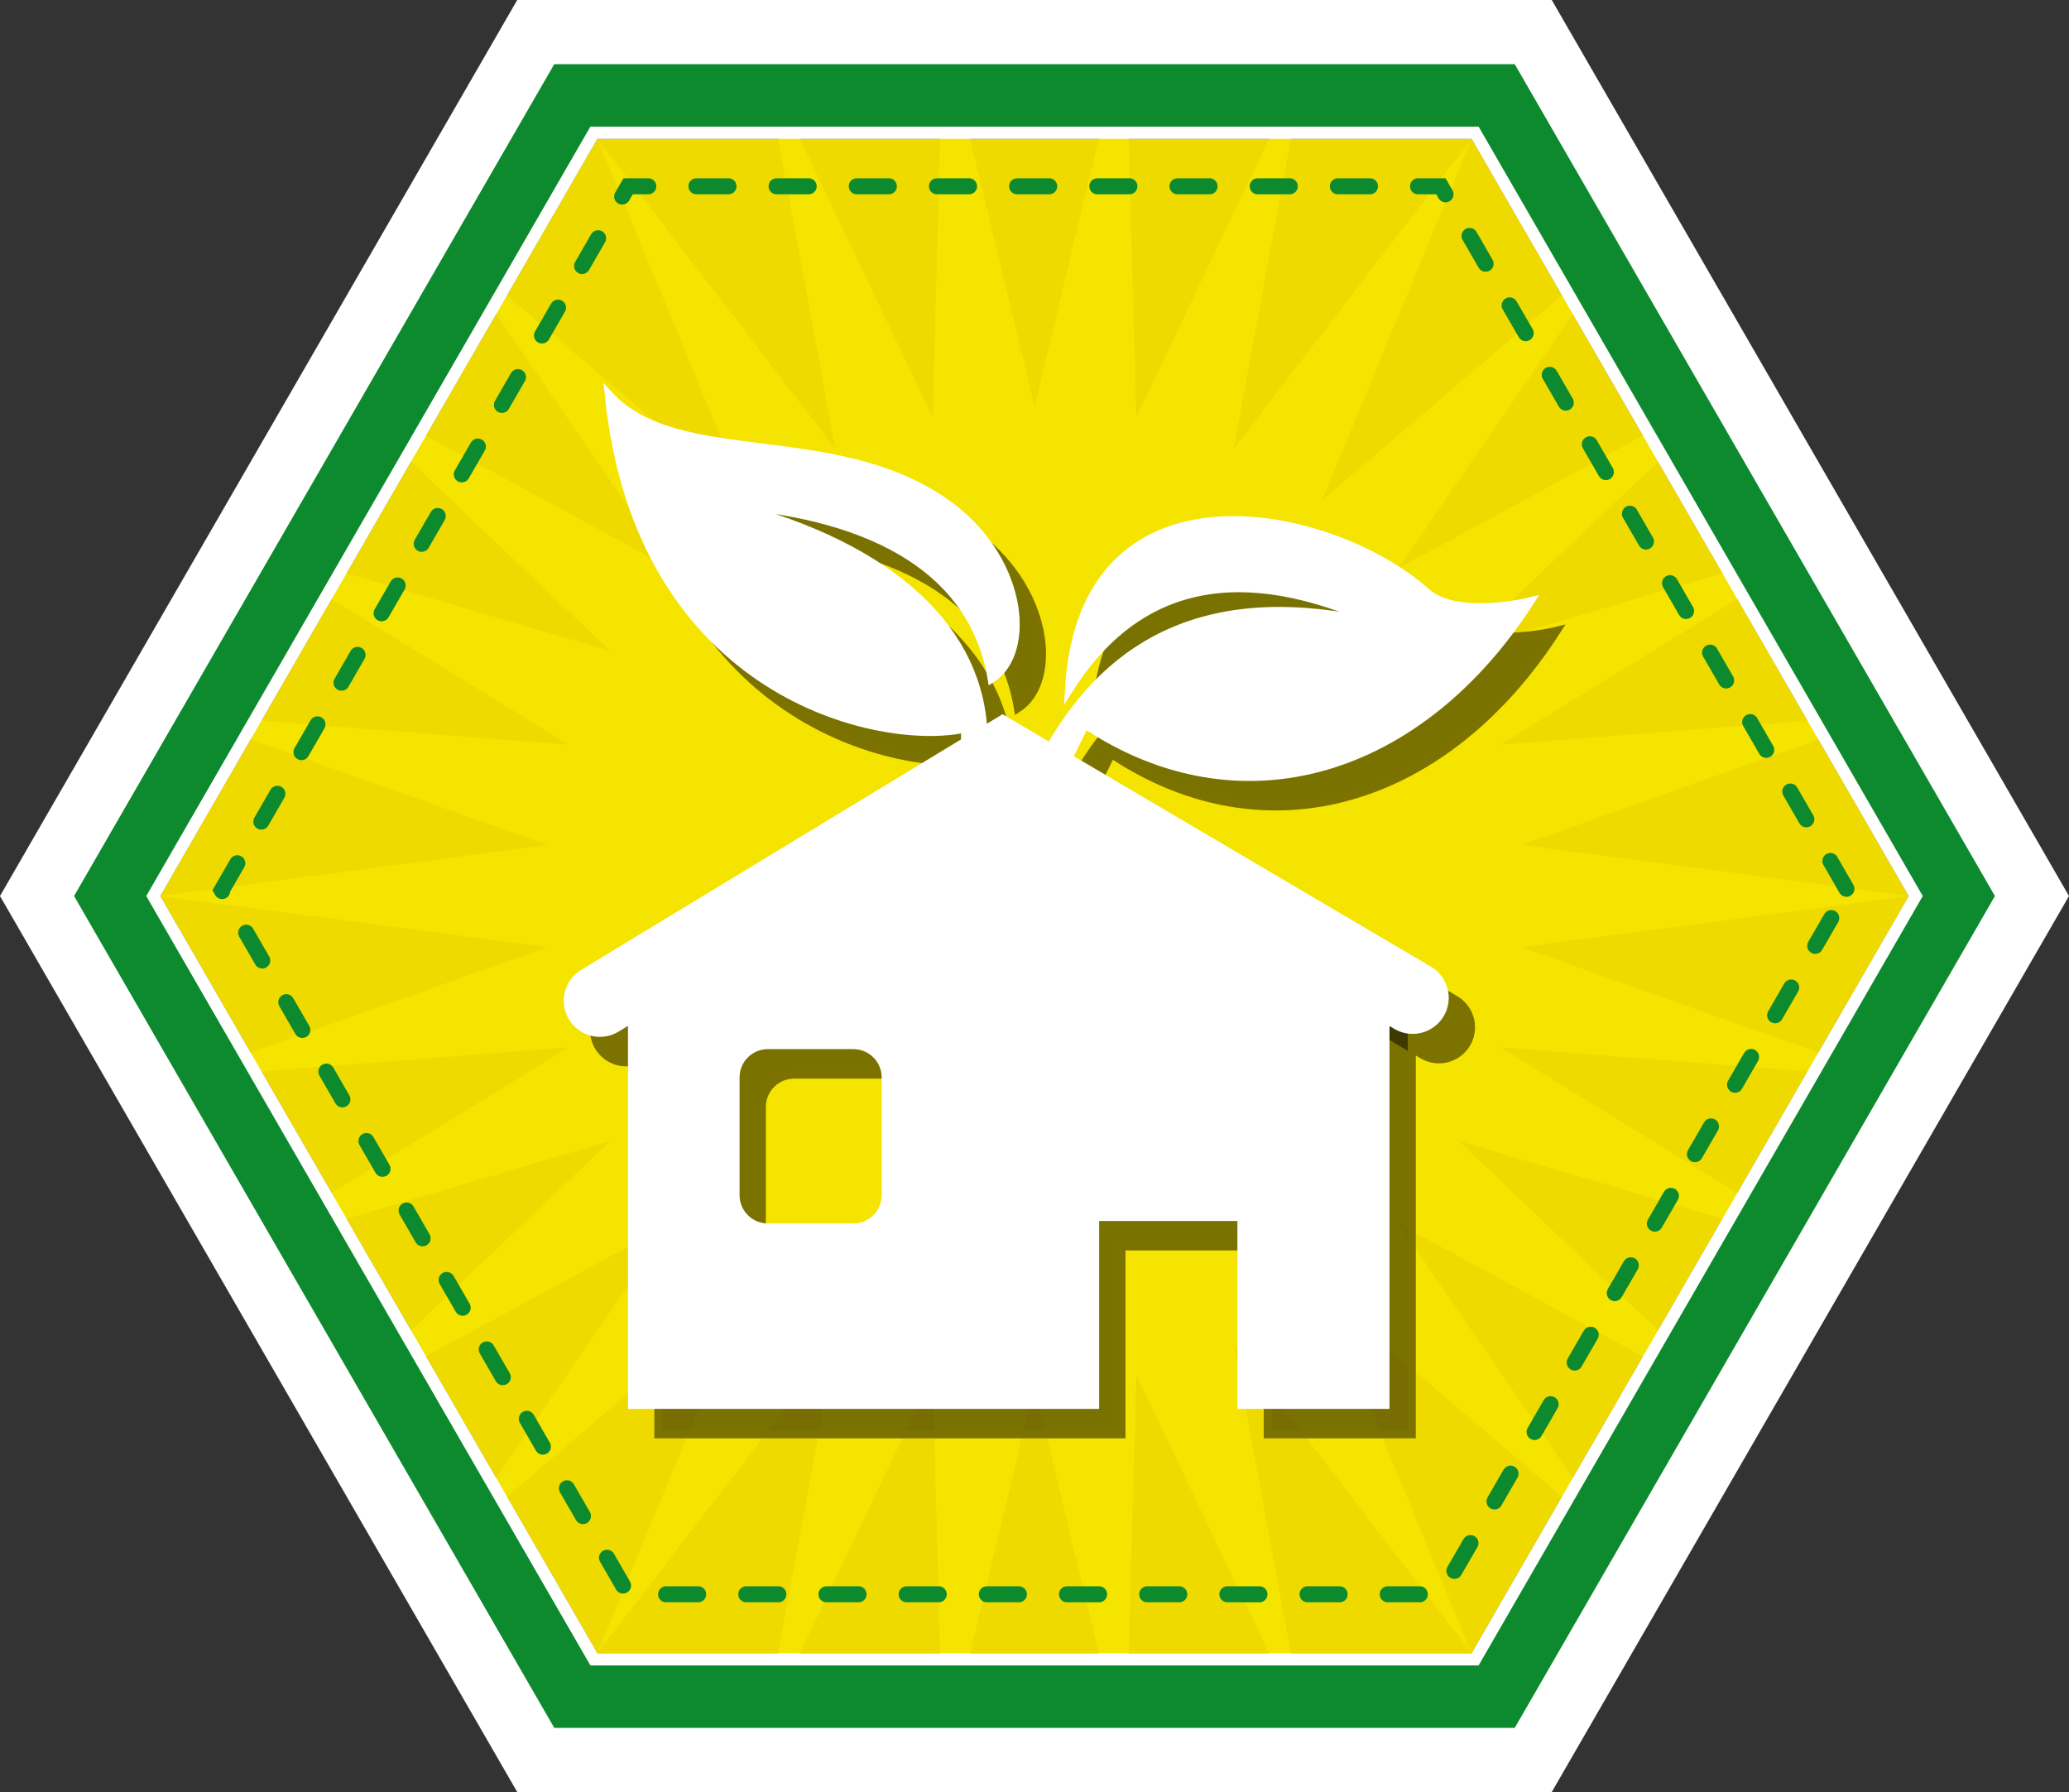 <?xml version="1.0" encoding="UTF-8" standalone="no"?>
<!-- Created with Inkscape (http://www.inkscape.org/) -->

<svg
   width="258.04mm"
   height="223.469mm"
   viewBox="0 0 258.04 223.469"
   version="1.1"
   id="svg1"
   xml:space="preserve"
   inkscape:version="1.3.2 (091e20e, 2023-11-25, custom)"
   sodipodi:docname="Especialidades.svg.svg.2024_10_26_11_42_37.0.svg"
   xmlns:inkscape="http://www.inkscape.org/namespaces/inkscape"
   xmlns:sodipodi="http://sodipodi.sourceforge.net/DTD/sodipodi-0.dtd"
   xmlns="http://www.w3.org/2000/svg"
   xmlns:svg="http://www.w3.org/2000/svg"><rect x="0" y="0" width="258.04" height="223.469" fill="#333333" stroke="none"/><sodipodi:namedview
     id="namedview1"
     pagecolor="#ffffff"
     bordercolor="#000000"
     borderopacity="0.25"
     inkscape:showpageshadow="2"
     inkscape:pageopacity="0.0"
     inkscape:pagecheckerboard="0"
     inkscape:deskcolor="#d1d1d1"
     inkscape:document-units="mm"
     inkscape:zoom="2.8284271"
     inkscape:cx="6831.3586"
     inkscape:cy="712.23331"
     inkscape:window-width="1291"
     inkscape:window-height="981"
     inkscape:window-x="-8"
     inkscape:window-y="0"
     inkscape:window-maximized="0"
     inkscape:current-layer="g8"
     showguides="true" /><defs
     id="defs1" /><g
     inkscape:groupmode="layer"
     id="layer3"
     inkscape:label="Capa 2"
     transform="translate(-2384.766,-562.486)"><g
       id="g547"><g
         id="g579"><g
           id="g577"
           transform="translate(312.738,-11.642)"
           style="fill:#7c7200;fill-opacity:1;stroke:#7c7200;stroke-opacity:1"><path
             sodipodi:type="star"
             style="display:inline;fill:#efda00;fill-opacity:1;stroke:#efda00;stroke-width:8;stroke-linecap:round;stroke-linejoin:miter;stroke-miterlimit:29.8;stroke-dasharray:none;stroke-dashoffset:21.921;stroke-opacity:1;paint-order:fill markers stroke"
             id="path570"
             inkscape:flatsided="true"
             sodipodi:sides="6"
             sodipodi:cx="2183.8708"
             sodipodi:cy="711.20001"
             sodipodi:r1="104.42606"
             sodipodi:r2="66.092422"
             sodipodi:arg1="6.2931178e-09"
             sodipodi:arg2="0.52359879"
             inkscape:rounded="0"
             inkscape:randomized="0"
             d="m 2288.297,711.2 -52.213,90.436 -104.426,0 -52.213,-90.436 52.213,-90.436 104.426,0 z"
             inkscape:transform-center-x="2.7513333e-05"
             inkscape:transform-center-y="-8.9599999e-06"
             transform="translate(17.177,-25.338)" /><path
             sodipodi:type="star"
             style="display:inline;fill:#f4e400;fill-opacity:1;stroke:none;stroke-width:8;stroke-linecap:round;stroke-linejoin:miter;stroke-miterlimit:29.8;stroke-dasharray:none;stroke-dashoffset:21.921;stroke-opacity:1;paint-order:fill markers stroke"
             id="path572"
             inkscape:flatsided="false"
             sodipodi:sides="30"
             sodipodi:cx="2183.8708"
             sodipodi:cy="711.20001"
             sodipodi:r1="109.02294"
             sodipodi:r2="61.043736"
             sodipodi:arg1="0"
             sodipodi:arg2="0.10471976"
             inkscape:rounded="0"
             inkscape:randomized="0"
             d="m 2292.894,711.2 -48.314,6.381 45.931,16.286 -48.584,-3.804 41.541,25.48 -46.732,-13.822 35.336,33.56 -42.837,-23.236 27.586,40.174 -37.07,-31.634 18.631,45.031 -29.683,-38.65 8.861,47.921 -20.998,-43.977 -1.296,48.716 -11.396,-47.382 -11.396,47.382 -1.296,-48.716 -20.998,43.977 8.861,-47.921 -29.683,38.65 18.631,-45.031 -37.07,31.634 27.586,-40.174 -42.837,23.236 35.336,-33.56 -46.732,13.822 41.541,-25.48 -48.584,3.804 45.931,-16.286 -48.314,-6.381 48.314,-6.381 -45.931,-16.286 48.584,3.804 -41.541,-25.48 46.732,13.822 -35.336,-33.56 42.837,23.236 -27.586,-40.174 37.07,31.634 -18.631,-45.031 29.683,38.65 -8.861,-47.921 20.998,43.977 1.296,-48.716 11.396,47.382 11.396,-47.382 1.296,48.716 20.998,-43.977 -8.861,47.921 29.683,-38.65 -18.631,45.031 37.07,-31.634 -27.586,40.174 42.837,-23.236 -35.336,33.56 46.732,-13.822 -41.541,25.48 48.584,-3.804 -45.931,16.286 z"
             inkscape:transform-center-x="2.7513333e-05"
             inkscape:transform-center-y="-8.9599999e-06"
             transform="translate(17.177,-25.338)" /><path
             sodipodi:type="star"
             style="fill:none;stroke:#0c8a2d;stroke-width:2;stroke-linecap:round;stroke-linejoin:miter;stroke-miterlimit:29.8;stroke-dasharray:4, 6;stroke-dashoffset:6;stroke-opacity:1;paint-order:fill markers stroke"
             id="path573"
             inkscape:flatsided="true"
             sodipodi:sides="6"
             sodipodi:cx="2183.8708"
             sodipodi:cy="711.20001"
             sodipodi:r1="101.37034"
             sodipodi:r2="66.092422"
             sodipodi:arg1="6.293118e-09"
             sodipodi:arg2="0.52359879"
             inkscape:rounded="0"
             inkscape:randomized="0"
             d="m 2285.241,711.2 -50.685,87.789 -101.37,0 -50.685,-87.789 50.685,-87.789 101.37,0 z"
             inkscape:transform-center-x="2.7513333e-05"
             inkscape:transform-center-y="-8.9599999e-06"
             transform="translate(17.177,-26.054)" /><path
             sodipodi:type="star"
             style="fill:none;stroke:#ffffff;stroke-width:8;stroke-linecap:round;stroke-linejoin:miter;stroke-miterlimit:29.8;stroke-dasharray:none;stroke-dashoffset:21.921;stroke-opacity:1;paint-order:fill markers stroke"
             id="path574"
             inkscape:flatsided="true"
             sodipodi:sides="6"
             sodipodi:cx="2183.8708"
             sodipodi:cy="711.20001"
             sodipodi:r1="113.64817"
             sodipodi:r2="66.092422"
             sodipodi:arg1="6.2931178e-09"
             sodipodi:arg2="0.52359879"
             inkscape:rounded="0"
             inkscape:randomized="0"
             d="m 2297.519,711.2 -56.824,98.422 -113.648,-10e-6 -56.824,-98.422 56.824,-98.422 113.648,0 z"
             inkscape:transform-center-x="2.7513333e-05"
             inkscape:transform-center-y="-8.9599999e-06"
             transform="translate(17.177,-25.338)" /><path
             sodipodi:type="star"
             style="fill:none;stroke:#0c8a2d;stroke-width:8;stroke-linecap:round;stroke-linejoin:miter;stroke-miterlimit:29.8;stroke-dasharray:none;stroke-dashoffset:21.921;stroke-opacity:1;paint-order:fill markers stroke"
             id="path575"
             inkscape:flatsided="true"
             sodipodi:sides="6"
             sodipodi:cx="2183.8708"
             sodipodi:cy="711.20001"
             sodipodi:r1="115.40091"
             sodipodi:r2="66.092422"
             sodipodi:arg1="6.2931178e-09"
             sodipodi:arg2="0.52359879"
             inkscape:rounded="0"
             inkscape:randomized="0"
             d="m 2299.272,711.2 -57.7,99.94 -115.401,0 -57.7,-99.94 57.7,-99.94 115.401,0 z"
             inkscape:transform-center-x="2.7513333e-05"
             inkscape:transform-center-y="-8.9599999e-06"
             transform="translate(17.177,-25.338)" /><path
             sodipodi:type="star"
             style="fill:none;stroke:#ffffff;stroke-width:8;stroke-linecap:round;stroke-linejoin:miter;stroke-miterlimit:29.8;stroke-dasharray:none;stroke-dashoffset:21.921;stroke-opacity:1;paint-order:fill markers stroke"
             id="path577"
             inkscape:flatsided="true"
             sodipodi:sides="6"
             sodipodi:cx="2183.8708"
             sodipodi:cy="711.20001"
             sodipodi:r1="124.40124"
             sodipodi:r2="66.092422"
             sodipodi:arg1="6.2931178e-09"
             sodipodi:arg2="0.52359879"
             inkscape:rounded="0"
             inkscape:randomized="0"
             d="m 2308.272,711.2 -62.201,107.735 -124.401,0 -62.201,-107.735 62.201,-107.735 124.401,0 z"
             inkscape:transform-center-x="2.7513333e-05"
             inkscape:transform-center-y="-8.9599999e-06"
             transform="translate(17.177,-25.338)" /></g><g
           id="g569"
           transform="translate(130.458,-225.664)"
           style="fill:#000000;fill-opacity:0.5;stroke:#7c7200;stroke-opacity:1"><path
             style="fill:#000000;fill-opacity:0.5;stroke:#7c7200;stroke-width:9;stroke-linecap:round;stroke-linejoin:miter;stroke-miterlimit:29.8;stroke-dasharray:none;stroke-dashoffset:6;stroke-opacity:1;paint-order:fill markers stroke"
             d="m 2332.398,916.623 50.261,-30.491 51.111,30.12"
             id="path565"
             sodipodi:nodetypes="ccc" /><path
             id="path566"
             style="display:inline;fill:#000000;fill-opacity:0.5;stroke:#7c7200;stroke-width:1;stroke-linecap:round;stroke-linejoin:miter;stroke-miterlimit:29.8;stroke-dasharray:none;stroke-dashoffset:22.677;stroke-opacity:1;paint-order:fill markers stroke"
             d="m 2382.659,886.132 -46.249,28.057 v 52.826 h 57.763 v -23.433 h 18.241 v 23.433 h 17.968 v -52.826 z m -29.299,36.021 h 10.653 c 2.235,0 4.035,1.8 4.035,4.035 v 14.668 c 0,2.235 -1.8,4.035 -4.035,4.035 h -10.653 c -2.235,0 -4.035,-1.8 -4.035,-4.035 v -14.668 c 0,-2.235 1.8,-4.035 4.035,-4.035 z" /><path
             style="fill:#000000;fill-opacity:0.5;stroke:#7c7200;stroke-width:1;stroke-linecap:round;stroke-linejoin:miter;stroke-miterlimit:29.8;stroke-dasharray:none;stroke-dashoffset:22.677;stroke-opacity:1;paint-order:fill markers stroke"
             d="m 2377.944,884.976 v -2.292 c -10.458,2.316 -40.626,-4.052 -44.434,-41.627 8.571,9.337 27.804,3.662 41.853,13.349 9.869,6.804 11.056,18.721 5.902,22.06 -2.243,-13.304 -14.288,-20.241 -32.757,-21.729 20.779,5.315 31.437,15.971 31.75,28.906"
             id="path567"
             sodipodi:nodetypes="cccsccc" /><path
             style="fill:#000000;fill-opacity:0.5;stroke:#7c7200;stroke-width:1;stroke-linecap:round;stroke-linejoin:miter;stroke-miterlimit:29.8;stroke-dasharray:none;stroke-dashoffset:22.677;stroke-opacity:1;paint-order:fill markers stroke"
             d="m 2388.468,885.163 c 7.803,-13.744 20.485,-20.375 40.972,-15.622 -16.918,-7.722 -29.912,-5.341 -38.54,8.279 1.682,-29.47 32.858,-22.651 44.557,-12.17 3.832,3.433 12.998,1.158 12.998,1.158 -13.725,21.375 -36.081,28.35 -55.543,15.362 l -2.105,4.256"
             id="path569"
             sodipodi:nodetypes="cccsccc" /></g><g
           id="g564"
           transform="translate(127.177,-229.342)"><path
             style="fill:#ffffff;fill-opacity:1;stroke:#ffffff;stroke-width:9;stroke-linecap:round;stroke-linejoin:miter;stroke-miterlimit:29.8;stroke-dasharray:none;stroke-dashoffset:6;stroke-opacity:1;paint-order:fill markers stroke"
             d="m 2332.398,916.623 50.261,-30.491 51.111,30.12"
             id="path561"
             sodipodi:nodetypes="ccc" /><path
             id="rect562"
             style="display:inline;fill:#ffffff;fill-opacity:1;stroke:#ffffff;stroke-width:1;stroke-linecap:round;stroke-linejoin:miter;stroke-miterlimit:29.8;stroke-dasharray:none;stroke-dashoffset:22.677;stroke-opacity:1;paint-order:fill markers stroke"
             d="m 2382.659,886.132 -46.249,28.057 v 52.826 h 57.763 v -23.433 h 18.241 v 23.433 h 17.968 v -52.826 z m -29.299,36.021 h 10.653 c 2.235,0 4.035,1.8 4.035,4.035 v 14.668 c 0,2.235 -1.8,4.035 -4.035,4.035 h -10.653 c -2.235,0 -4.035,-1.8 -4.035,-4.035 v -14.668 c 0,-2.235 1.8,-4.035 4.035,-4.035 z" /><path
             style="fill:#ffffff;fill-opacity:1;stroke:#ffffff;stroke-width:1;stroke-linecap:round;stroke-linejoin:miter;stroke-miterlimit:29.8;stroke-dasharray:none;stroke-dashoffset:22.677;stroke-opacity:1;paint-order:fill markers stroke"
             d="m 2377.944,884.976 v -2.292 c -10.458,2.316 -40.626,-4.052 -44.434,-41.627 8.571,9.337 27.804,3.662 41.853,13.349 9.869,6.804 11.056,18.721 5.902,22.06 -2.243,-13.304 -14.288,-20.241 -32.757,-21.729 20.779,5.315 31.437,15.971 31.75,28.906"
             id="path563"
             sodipodi:nodetypes="cccsccc" /><path
             style="fill:#ffffff;fill-opacity:1;stroke:#ffffff;stroke-width:1;stroke-linecap:round;stroke-linejoin:miter;stroke-miterlimit:29.8;stroke-dasharray:none;stroke-dashoffset:22.677;stroke-opacity:1;paint-order:fill markers stroke"
             d="m 2388.468,885.163 c 7.803,-13.744 20.485,-20.375 40.972,-15.622 -16.918,-7.722 -29.912,-5.341 -38.54,8.279 1.682,-29.47 32.858,-22.651 44.557,-12.17 3.832,3.433 12.998,1.158 12.998,1.158 -13.725,21.375 -36.081,28.35 -55.543,15.362 l -2.105,4.256"
             id="path564"
             sodipodi:nodetypes="cccsccc" /></g></g><g
         id="g596"
         transform="translate(283.683)"><g
           id="g584"
           transform="translate(312.738,-11.642)"
           style="fill:#7c7200;fill-opacity:1;stroke:#7c7200;stroke-opacity:1"><path
             sodipodi:type="star"
             style="display:inline;fill:#86b453;fill-opacity:1;stroke:#86b453;stroke-width:8;stroke-linecap:round;stroke-linejoin:miter;stroke-miterlimit:29.8;stroke-dasharray:none;stroke-dashoffset:21.921;stroke-opacity:1;paint-order:fill markers stroke"
             id="path579"
             inkscape:flatsided="true"
             sodipodi:sides="6"
             sodipodi:cx="2183.8708"
             sodipodi:cy="711.20001"
             sodipodi:r1="104.42606"
             sodipodi:r2="66.092422"
             sodipodi:arg1="6.2931178e-09"
             sodipodi:arg2="0.52359879"
             inkscape:rounded="0"
             inkscape:randomized="0"
             d="m 2288.297,711.2 -52.213,90.436 -104.426,0 -52.213,-90.436 52.213,-90.436 104.426,0 z"
             inkscape:transform-center-x="2.7513333e-05"
             inkscape:transform-center-y="-8.9599999e-06"
             transform="translate(17.177,-25.338)" /><path
             sodipodi:type="star"
             style="display:inline;fill:#a7c956;fill-opacity:1;stroke:none;stroke-width:8;stroke-linecap:round;stroke-linejoin:miter;stroke-miterlimit:29.8;stroke-dasharray:none;stroke-dashoffset:21.921;stroke-opacity:1;paint-order:fill markers stroke"
             id="path580"
             inkscape:flatsided="false"
             sodipodi:sides="30"
             sodipodi:cx="2183.8708"
             sodipodi:cy="711.20001"
             sodipodi:r1="109.02294"
             sodipodi:r2="61.043736"
             sodipodi:arg1="0"
             sodipodi:arg2="0.10471976"
             inkscape:rounded="0"
             inkscape:randomized="0"
             d="m 2292.894,711.2 -48.314,6.381 45.931,16.286 -48.584,-3.804 41.541,25.48 -46.732,-13.822 35.336,33.56 -42.837,-23.236 27.586,40.174 -37.07,-31.634 18.631,45.031 -29.683,-38.65 8.861,47.921 -20.998,-43.977 -1.296,48.716 -11.396,-47.382 -11.396,47.382 -1.296,-48.716 -20.998,43.977 8.861,-47.921 -29.683,38.65 18.631,-45.031 -37.07,31.634 27.586,-40.174 -42.837,23.236 35.336,-33.56 -46.732,13.822 41.541,-25.48 -48.584,3.804 45.931,-16.286 -48.314,-6.381 48.314,-6.381 -45.931,-16.286 48.584,3.804 -41.541,-25.48 46.732,13.822 -35.336,-33.56 42.837,23.236 -27.586,-40.174 37.07,31.634 -18.631,-45.031 29.683,38.65 -8.861,-47.921 20.998,43.977 1.296,-48.716 11.396,47.382 11.396,-47.382 1.296,48.716 20.998,-43.977 -8.861,47.921 29.683,-38.65 -18.631,45.031 37.07,-31.634 -27.586,40.174 42.837,-23.236 -35.336,33.56 46.732,-13.822 -41.541,25.48 48.584,-3.804 -45.931,16.286 z"
             inkscape:transform-center-x="2.7513333e-05"
             inkscape:transform-center-y="-8.9599999e-06"
             transform="translate(17.177,-25.338)" /><path
             sodipodi:type="star"
             style="fill:none;stroke:#0c8a2d;stroke-width:2;stroke-linecap:round;stroke-linejoin:miter;stroke-miterlimit:29.8;stroke-dasharray:4, 6;stroke-dashoffset:6;stroke-opacity:1;paint-order:fill markers stroke"
             id="path581"
             inkscape:flatsided="true"
             sodipodi:sides="6"
             sodipodi:cx="2183.8708"
             sodipodi:cy="711.20001"
             sodipodi:r1="101.37034"
             sodipodi:r2="66.092422"
             sodipodi:arg1="6.293118e-09"
             sodipodi:arg2="0.52359879"
             inkscape:rounded="0"
             inkscape:randomized="0"
             d="m 2285.241,711.2 -50.685,87.789 -101.37,0 -50.685,-87.789 50.685,-87.789 101.37,0 z"
             inkscape:transform-center-x="2.7513333e-05"
             inkscape:transform-center-y="-8.9599999e-06"
             transform="translate(17.177,-26.054)" /><path
             sodipodi:type="star"
             style="fill:none;stroke:#ffffff;stroke-width:8;stroke-linecap:round;stroke-linejoin:miter;stroke-miterlimit:29.8;stroke-dasharray:none;stroke-dashoffset:21.921;stroke-opacity:1;paint-order:fill markers stroke"
             id="path582"
             inkscape:flatsided="true"
             sodipodi:sides="6"
             sodipodi:cx="2183.8708"
             sodipodi:cy="711.20001"
             sodipodi:r1="113.64817"
             sodipodi:r2="66.092422"
             sodipodi:arg1="6.2931178e-09"
             sodipodi:arg2="0.52359879"
             inkscape:rounded="0"
             inkscape:randomized="0"
             d="m 2297.519,711.2 -56.824,98.422 -113.648,-10e-6 -56.824,-98.422 56.824,-98.422 113.648,0 z"
             inkscape:transform-center-x="2.7513333e-05"
             inkscape:transform-center-y="-8.9599999e-06"
             transform="translate(17.177,-25.338)" /><path
             sodipodi:type="star"
             style="fill:none;stroke:#0c8a2d;stroke-width:8;stroke-linecap:round;stroke-linejoin:miter;stroke-miterlimit:29.8;stroke-dasharray:none;stroke-dashoffset:21.921;stroke-opacity:1;paint-order:fill markers stroke"
             id="path583"
             inkscape:flatsided="true"
             sodipodi:sides="6"
             sodipodi:cx="2183.8708"
             sodipodi:cy="711.20001"
             sodipodi:r1="115.40091"
             sodipodi:r2="66.092422"
             sodipodi:arg1="6.2931178e-09"
             sodipodi:arg2="0.52359879"
             inkscape:rounded="0"
             inkscape:randomized="0"
             d="m 2299.272,711.2 -57.7,99.94 -115.401,0 -57.7,-99.94 57.7,-99.94 115.401,0 z"
             inkscape:transform-center-x="2.7513333e-05"
             inkscape:transform-center-y="-8.9599999e-06"
             transform="translate(17.177,-25.338)" /><path
             sodipodi:type="star"
             style="fill:none;stroke:#ffffff;stroke-width:8;stroke-linecap:round;stroke-linejoin:miter;stroke-miterlimit:29.8;stroke-dasharray:none;stroke-dashoffset:21.921;stroke-opacity:1;paint-order:fill markers stroke"
             id="path584"
             inkscape:flatsided="true"
             sodipodi:sides="6"
             sodipodi:cx="2183.8708"
             sodipodi:cy="711.20001"
             sodipodi:r1="124.40124"
             sodipodi:r2="66.092422"
             sodipodi:arg1="6.2931178e-09"
             sodipodi:arg2="0.52359879"
             inkscape:rounded="0"
             inkscape:randomized="0"
             d="m 2308.272,711.2 -62.201,107.735 -124.401,0 -62.201,-107.735 62.201,-107.735 124.401,0 z"
             inkscape:transform-center-x="2.7513333e-05"
             inkscape:transform-center-y="-8.9599999e-06"
             transform="translate(17.177,-25.338)" /></g><g
           id="g590"
           transform="translate(130.458,-225.664)"
           style="fill:#000000;fill-opacity:0.5;stroke:none;stroke-opacity:0.5"><path
             style="fill:#000000;fill-opacity:0.5;stroke:#000000;stroke-width:9;stroke-linecap:round;stroke-linejoin:miter;stroke-miterlimit:29.8;stroke-dasharray:none;stroke-dashoffset:6;stroke-opacity:0.5;paint-order:fill markers stroke"
             d="m 2332.398,916.623 50.261,-30.491 51.111,30.12"
             id="path586"
             sodipodi:nodetypes="ccc" /><path
             id="path588"
             style="display:inline;fill:#000000;fill-opacity:0.5;stroke:none;stroke-width:1;stroke-linecap:round;stroke-linejoin:miter;stroke-miterlimit:29.8;stroke-dasharray:none;stroke-dashoffset:22.677;stroke-opacity:0.5;paint-order:fill markers stroke"
             d="m 2382.659,886.132 -46.249,28.057 v 52.826 h 57.763 v -23.433 h 18.241 v 23.433 h 17.968 v -52.826 z m -29.299,36.021 h 10.653 c 2.235,0 4.035,1.8 4.035,4.035 v 14.668 c 0,2.235 -1.8,4.035 -4.035,4.035 h -10.653 c -2.235,0 -4.035,-1.8 -4.035,-4.035 v -14.668 c 0,-2.235 1.8,-4.035 4.035,-4.035 z" /><path
             style="fill:#000000;fill-opacity:0.5;stroke:none;stroke-width:1;stroke-linecap:round;stroke-linejoin:miter;stroke-miterlimit:29.8;stroke-dasharray:none;stroke-dashoffset:22.677;stroke-opacity:0.5;paint-order:fill markers stroke"
             d="m 2377.944,884.976 v -2.292 c -10.458,2.316 -40.626,-4.052 -44.434,-41.627 8.571,9.337 27.804,3.662 41.853,13.349 9.869,6.804 11.056,18.721 5.902,22.06 -2.243,-13.304 -14.288,-20.241 -32.757,-21.729 20.779,5.315 31.437,15.971 31.75,28.906"
             id="path589"
             sodipodi:nodetypes="cccsccc" /><path
             style="fill:#000000;fill-opacity:0.5;stroke:none;stroke-width:1;stroke-linecap:round;stroke-linejoin:miter;stroke-miterlimit:29.8;stroke-dasharray:none;stroke-dashoffset:22.677;stroke-opacity:0.5;paint-order:fill markers stroke"
             d="m 2388.468,885.163 c 7.803,-13.744 20.485,-20.375 40.972,-15.622 -16.918,-7.722 -29.912,-5.341 -38.54,8.279 1.682,-29.47 32.858,-22.651 44.557,-12.17 3.832,3.433 12.998,1.158 12.998,1.158 -13.725,21.375 -36.081,28.35 -55.543,15.362 l -2.105,4.256"
             id="path590"
             sodipodi:nodetypes="cccsccc" /></g><g
           id="g595"
           transform="translate(127.177,-229.342)"><path
             style="fill:#ffffff;fill-opacity:1;stroke:#ffffff;stroke-width:9;stroke-linecap:round;stroke-linejoin:miter;stroke-miterlimit:29.8;stroke-dasharray:none;stroke-dashoffset:6;stroke-opacity:1;paint-order:fill markers stroke"
             d="m 2332.398,916.623 50.261,-30.491 51.111,30.12"
             id="path591"
             sodipodi:nodetypes="ccc" /><path
             id="path593"
             style="display:inline;fill:#ffffff;fill-opacity:1;stroke:#ffffff;stroke-width:1;stroke-linecap:round;stroke-linejoin:miter;stroke-miterlimit:29.8;stroke-dasharray:none;stroke-dashoffset:22.677;stroke-opacity:1;paint-order:fill markers stroke"
             d="m 2382.659,886.132 -46.249,28.057 v 52.826 h 57.763 v -23.433 h 18.241 v 23.433 h 17.968 v -52.826 z m -29.299,36.021 h 10.653 c 2.235,0 4.035,1.8 4.035,4.035 v 14.668 c 0,2.235 -1.8,4.035 -4.035,4.035 h -10.653 c -2.235,0 -4.035,-1.8 -4.035,-4.035 v -14.668 c 0,-2.235 1.8,-4.035 4.035,-4.035 z" /><path
             style="fill:#ffffff;fill-opacity:1;stroke:#ffffff;stroke-width:1;stroke-linecap:round;stroke-linejoin:miter;stroke-miterlimit:29.8;stroke-dasharray:none;stroke-dashoffset:22.677;stroke-opacity:1;paint-order:fill markers stroke"
             d="m 2377.944,884.976 v -2.292 c -10.458,2.316 -40.626,-4.052 -44.434,-41.627 8.571,9.337 27.804,3.662 41.853,13.349 9.869,6.804 11.056,18.721 5.902,22.06 -2.243,-13.304 -14.288,-20.241 -32.757,-21.729 20.779,5.315 31.437,15.971 31.75,28.906"
             id="path594"
             sodipodi:nodetypes="cccsccc" /><path
             style="fill:#ffffff;fill-opacity:1;stroke:#ffffff;stroke-width:1;stroke-linecap:round;stroke-linejoin:miter;stroke-miterlimit:29.8;stroke-dasharray:none;stroke-dashoffset:22.677;stroke-opacity:1;paint-order:fill markers stroke"
             d="m 2388.468,885.163 c 7.803,-13.744 20.485,-20.375 40.972,-15.622 -16.918,-7.722 -29.912,-5.341 -38.54,8.279 1.682,-29.47 32.858,-22.651 44.557,-12.17 3.832,3.433 12.998,1.158 12.998,1.158 -13.725,21.375 -36.081,28.35 -55.543,15.362 l -2.105,4.256"
             id="path595"
             sodipodi:nodetypes="cccsccc" /></g></g><g
         id="g614"
         transform="translate(578.12)"><g
           id="g602"
           transform="translate(312.738,-11.642)"
           style="fill:#7c7200;fill-opacity:1;stroke:#7c7200;stroke-opacity:1"><path
             sodipodi:type="star"
             style="display:inline;fill:#236db0;fill-opacity:1;stroke:#236db0;stroke-width:8;stroke-linecap:round;stroke-linejoin:miter;stroke-miterlimit:29.8;stroke-dasharray:none;stroke-dashoffset:21.921;stroke-opacity:1;paint-order:fill markers stroke"
             id="path596"
             inkscape:flatsided="true"
             sodipodi:sides="6"
             sodipodi:cx="2183.8708"
             sodipodi:cy="711.20001"
             sodipodi:r1="104.42606"
             sodipodi:r2="66.092422"
             sodipodi:arg1="6.2931178e-09"
             sodipodi:arg2="0.52359879"
             inkscape:rounded="0"
             inkscape:randomized="0"
             d="m 2288.297,711.2 -52.213,90.436 -104.426,0 -52.213,-90.436 52.213,-90.436 104.426,0 z"
             inkscape:transform-center-x="2.7513333e-05"
             inkscape:transform-center-y="-8.9599999e-06"
             transform="translate(17.177,-25.338)" /><path
             sodipodi:type="star"
             style="display:inline;fill:#478fb1;fill-opacity:1;stroke:none;stroke-width:8;stroke-linecap:round;stroke-linejoin:miter;stroke-miterlimit:29.8;stroke-dasharray:none;stroke-dashoffset:21.921;stroke-opacity:1;paint-order:fill markers stroke"
             id="path597"
             inkscape:flatsided="false"
             sodipodi:sides="30"
             sodipodi:cx="2183.8708"
             sodipodi:cy="711.20001"
             sodipodi:r1="109.02294"
             sodipodi:r2="61.043736"
             sodipodi:arg1="0"
             sodipodi:arg2="0.10471976"
             inkscape:rounded="0"
             inkscape:randomized="0"
             d="m 2292.894,711.2 -48.314,6.381 45.931,16.286 -48.584,-3.804 41.541,25.48 -46.732,-13.822 35.336,33.56 -42.837,-23.236 27.586,40.174 -37.07,-31.634 18.631,45.031 -29.683,-38.65 8.861,47.921 -20.998,-43.977 -1.296,48.716 -11.396,-47.382 -11.396,47.382 -1.296,-48.716 -20.998,43.977 8.861,-47.921 -29.683,38.65 18.631,-45.031 -37.07,31.634 27.586,-40.174 -42.837,23.236 35.336,-33.56 -46.732,13.822 41.541,-25.48 -48.584,3.804 45.931,-16.286 -48.314,-6.381 48.314,-6.381 -45.931,-16.286 48.584,3.804 -41.541,-25.48 46.732,13.822 -35.336,-33.56 42.837,23.236 -27.586,-40.174 37.07,31.634 -18.631,-45.031 29.683,38.65 -8.861,-47.921 20.998,43.977 1.296,-48.716 11.396,47.382 11.396,-47.382 1.296,48.716 20.998,-43.977 -8.861,47.921 29.683,-38.65 -18.631,45.031 37.07,-31.634 -27.586,40.174 42.837,-23.236 -35.336,33.56 46.732,-13.822 -41.541,25.48 48.584,-3.804 -45.931,16.286 z"
             inkscape:transform-center-x="2.7513333e-05"
             inkscape:transform-center-y="-8.9599999e-06"
             transform="translate(17.177,-25.338)" /><path
             sodipodi:type="star"
             style="fill:none;stroke:#0c8a2d;stroke-width:2;stroke-linecap:round;stroke-linejoin:miter;stroke-miterlimit:29.8;stroke-dasharray:4, 6;stroke-dashoffset:6;stroke-opacity:1;paint-order:fill markers stroke"
             id="path598"
             inkscape:flatsided="true"
             sodipodi:sides="6"
             sodipodi:cx="2183.8708"
             sodipodi:cy="711.20001"
             sodipodi:r1="101.37034"
             sodipodi:r2="66.092422"
             sodipodi:arg1="6.293118e-09"
             sodipodi:arg2="0.52359879"
             inkscape:rounded="0"
             inkscape:randomized="0"
             d="m 2285.241,711.2 -50.685,87.789 -101.37,0 -50.685,-87.789 50.685,-87.789 101.37,0 z"
             inkscape:transform-center-x="2.7513333e-05"
             inkscape:transform-center-y="-8.9599999e-06"
             transform="translate(17.177,-26.054)" /><path
             sodipodi:type="star"
             style="fill:none;stroke:#ffffff;stroke-width:8;stroke-linecap:round;stroke-linejoin:miter;stroke-miterlimit:29.8;stroke-dasharray:none;stroke-dashoffset:21.921;stroke-opacity:1;paint-order:fill markers stroke"
             id="path599"
             inkscape:flatsided="true"
             sodipodi:sides="6"
             sodipodi:cx="2183.8708"
             sodipodi:cy="711.20001"
             sodipodi:r1="113.64817"
             sodipodi:r2="66.092422"
             sodipodi:arg1="6.2931178e-09"
             sodipodi:arg2="0.52359879"
             inkscape:rounded="0"
             inkscape:randomized="0"
             d="m 2297.519,711.2 -56.824,98.422 -113.648,-10e-6 -56.824,-98.422 56.824,-98.422 113.648,0 z"
             inkscape:transform-center-x="2.7513333e-05"
             inkscape:transform-center-y="-8.9599999e-06"
             transform="translate(17.177,-25.338)" /><path
             sodipodi:type="star"
             style="fill:none;stroke:#0c8a2d;stroke-width:8;stroke-linecap:round;stroke-linejoin:miter;stroke-miterlimit:29.8;stroke-dasharray:none;stroke-dashoffset:21.921;stroke-opacity:1;paint-order:fill markers stroke"
             id="path601"
             inkscape:flatsided="true"
             sodipodi:sides="6"
             sodipodi:cx="2183.8708"
             sodipodi:cy="711.20001"
             sodipodi:r1="115.40091"
             sodipodi:r2="66.092422"
             sodipodi:arg1="6.2931178e-09"
             sodipodi:arg2="0.52359879"
             inkscape:rounded="0"
             inkscape:randomized="0"
             d="m 2299.272,711.2 -57.7,99.94 -115.401,0 -57.7,-99.94 57.7,-99.94 115.401,0 z"
             inkscape:transform-center-x="2.7513333e-05"
             inkscape:transform-center-y="-8.9599999e-06"
             transform="translate(17.177,-25.338)" /><path
             sodipodi:type="star"
             style="fill:none;stroke:#ffffff;stroke-width:8;stroke-linecap:round;stroke-linejoin:miter;stroke-miterlimit:29.8;stroke-dasharray:none;stroke-dashoffset:21.921;stroke-opacity:1;paint-order:fill markers stroke"
             id="path602"
             inkscape:flatsided="true"
             sodipodi:sides="6"
             sodipodi:cx="2183.8708"
             sodipodi:cy="711.20001"
             sodipodi:r1="124.40124"
             sodipodi:r2="66.092422"
             sodipodi:arg1="6.2931178e-09"
             sodipodi:arg2="0.52359879"
             inkscape:rounded="0"
             inkscape:randomized="0"
             d="m 2308.272,711.2 -62.201,107.735 -124.401,0 -62.201,-107.735 62.201,-107.735 124.401,0 z"
             inkscape:transform-center-x="2.7513333e-05"
             inkscape:transform-center-y="-8.9599999e-06"
             transform="translate(17.177,-25.338)" /></g><g
           id="g607"
           transform="translate(130.458,-225.664)"
           style="fill:#000000;fill-opacity:0.5;stroke:#7c7200;stroke-opacity:0"><path
             style="fill:#000000;fill-opacity:0.5;stroke:#000000;stroke-width:9;stroke-linecap:round;stroke-linejoin:miter;stroke-miterlimit:29.8;stroke-dasharray:none;stroke-dashoffset:6;stroke-opacity:0.5;paint-order:fill markers stroke"
             d="m 2332.398,916.623 50.261,-30.491 51.111,30.12"
             id="path603"
             sodipodi:nodetypes="ccc" /><path
             id="path604"
             style="display:inline;fill:#000000;fill-opacity:0.5;stroke:#7c7200;stroke-width:1;stroke-linecap:round;stroke-linejoin:miter;stroke-miterlimit:29.8;stroke-dasharray:none;stroke-dashoffset:22.677;stroke-opacity:0;paint-order:fill markers stroke"
             d="m 2382.659,886.132 -46.249,28.057 v 52.826 h 57.763 v -23.433 h 18.241 v 23.433 h 17.968 v -52.826 z m -29.299,36.021 h 10.653 c 2.235,0 4.035,1.8 4.035,4.035 v 14.668 c 0,2.235 -1.8,4.035 -4.035,4.035 h -10.653 c -2.235,0 -4.035,-1.8 -4.035,-4.035 v -14.668 c 0,-2.235 1.8,-4.035 4.035,-4.035 z" /><path
             style="fill:#000000;fill-opacity:0.5;stroke:#7c7200;stroke-width:1;stroke-linecap:round;stroke-linejoin:miter;stroke-miterlimit:29.8;stroke-dasharray:none;stroke-dashoffset:22.677;stroke-opacity:0;paint-order:fill markers stroke"
             d="m 2377.944,884.976 v -2.292 c -10.458,2.316 -40.626,-4.052 -44.434,-41.627 8.571,9.337 27.804,3.662 41.853,13.349 9.869,6.804 11.056,18.721 5.902,22.06 -2.243,-13.304 -14.288,-20.241 -32.757,-21.729 20.779,5.315 31.437,15.971 31.75,28.906"
             id="path606"
             sodipodi:nodetypes="cccsccc" /><path
             style="fill:#000000;fill-opacity:0.5;stroke:#7c7200;stroke-width:1;stroke-linecap:round;stroke-linejoin:miter;stroke-miterlimit:29.8;stroke-dasharray:none;stroke-dashoffset:22.677;stroke-opacity:0;paint-order:fill markers stroke"
             d="m 2388.468,885.163 c 7.803,-13.744 20.485,-20.375 40.972,-15.622 -16.918,-7.722 -29.912,-5.341 -38.54,8.279 1.682,-29.47 32.858,-22.651 44.557,-12.17 3.832,3.433 12.998,1.158 12.998,1.158 -13.725,21.375 -36.081,28.35 -55.543,15.362 l -2.105,4.256"
             id="path607"
             sodipodi:nodetypes="cccsccc" /></g><g
           id="g613"
           transform="translate(127.177,-229.342)"><path
             style="fill:#ffffff;fill-opacity:1;stroke:#ffffff;stroke-width:9;stroke-linecap:round;stroke-linejoin:miter;stroke-miterlimit:29.8;stroke-dasharray:none;stroke-dashoffset:6;stroke-opacity:1;paint-order:fill markers stroke"
             d="m 2332.398,916.623 50.261,-30.491 51.111,30.12"
             id="path608"
             sodipodi:nodetypes="ccc" /><path
             id="path609"
             style="display:inline;fill:#ffffff;fill-opacity:1;stroke:#ffffff;stroke-width:1;stroke-linecap:round;stroke-linejoin:miter;stroke-miterlimit:29.8;stroke-dasharray:none;stroke-dashoffset:22.677;stroke-opacity:1;paint-order:fill markers stroke"
             d="m 2382.659,886.132 -46.249,28.057 v 52.826 h 57.763 v -23.433 h 18.241 v 23.433 h 17.968 v -52.826 z m -29.299,36.021 h 10.653 c 2.235,0 4.035,1.8 4.035,4.035 v 14.668 c 0,2.235 -1.8,4.035 -4.035,4.035 h -10.653 c -2.235,0 -4.035,-1.8 -4.035,-4.035 v -14.668 c 0,-2.235 1.8,-4.035 4.035,-4.035 z" /><path
             style="fill:#ffffff;fill-opacity:1;stroke:#ffffff;stroke-width:1;stroke-linecap:round;stroke-linejoin:miter;stroke-miterlimit:29.8;stroke-dasharray:none;stroke-dashoffset:22.677;stroke-opacity:1;paint-order:fill markers stroke"
             d="m 2377.944,884.976 v -2.292 c -10.458,2.316 -40.626,-4.052 -44.434,-41.627 8.571,9.337 27.804,3.662 41.853,13.349 9.869,6.804 11.056,18.721 5.902,22.06 -2.243,-13.304 -14.288,-20.241 -32.757,-21.729 20.779,5.315 31.437,15.971 31.75,28.906"
             id="path610"
             sodipodi:nodetypes="cccsccc" /><path
             style="fill:#ffffff;fill-opacity:1;stroke:#ffffff;stroke-width:1;stroke-linecap:round;stroke-linejoin:miter;stroke-miterlimit:29.8;stroke-dasharray:none;stroke-dashoffset:22.677;stroke-opacity:1;paint-order:fill markers stroke"
             d="m 2388.468,885.163 c 7.803,-13.744 20.485,-20.375 40.972,-15.622 -16.918,-7.722 -29.912,-5.341 -38.54,8.279 1.682,-29.47 32.858,-22.651 44.557,-12.17 3.832,3.433 12.998,1.158 12.998,1.158 -13.725,21.375 -36.081,28.35 -55.543,15.362 l -2.105,4.256"
             id="path611"
             sodipodi:nodetypes="cccsccc" /></g></g><g
         id="g630"
         transform="translate(861.803)"><g
           id="g620"
           transform="translate(312.738,-11.642)"
           style="fill:#7c7200;fill-opacity:1;stroke:#7c7200;stroke-opacity:1"><path
             sodipodi:type="star"
             style="display:inline;fill:#e9602b;fill-opacity:1;stroke:#e9602b;stroke-width:8;stroke-linecap:round;stroke-linejoin:miter;stroke-miterlimit:29.8;stroke-dasharray:none;stroke-dashoffset:21.921;stroke-opacity:1;paint-order:fill markers stroke"
             id="path614"
             inkscape:flatsided="true"
             sodipodi:sides="6"
             sodipodi:cx="2183.8708"
             sodipodi:cy="711.20001"
             sodipodi:r1="104.42606"
             sodipodi:r2="66.092422"
             sodipodi:arg1="6.2931178e-09"
             sodipodi:arg2="0.52359879"
             inkscape:rounded="0"
             inkscape:randomized="0"
             d="m 2288.297,711.2 -52.213,90.436 -104.426,0 -52.213,-90.436 52.213,-90.436 104.426,0 z"
             inkscape:transform-center-x="2.7513333e-05"
             inkscape:transform-center-y="-8.9599999e-06"
             transform="translate(17.177,-25.338)" /><path
             sodipodi:type="star"
             style="display:inline;fill:#f0832e;fill-opacity:1;stroke:none;stroke-width:8;stroke-linecap:round;stroke-linejoin:miter;stroke-miterlimit:29.8;stroke-dasharray:none;stroke-dashoffset:21.921;stroke-opacity:1;paint-order:fill markers stroke"
             id="path615"
             inkscape:flatsided="false"
             sodipodi:sides="30"
             sodipodi:cx="2183.8708"
             sodipodi:cy="711.20001"
             sodipodi:r1="109.02294"
             sodipodi:r2="61.043736"
             sodipodi:arg1="0"
             sodipodi:arg2="0.10471976"
             inkscape:rounded="0"
             inkscape:randomized="0"
             d="m 2292.894,711.2 -48.314,6.381 45.931,16.286 -48.584,-3.804 41.541,25.48 -46.732,-13.822 35.336,33.56 -42.837,-23.236 27.586,40.174 -37.07,-31.634 18.631,45.031 -29.683,-38.65 8.861,47.921 -20.998,-43.977 -1.296,48.716 -11.396,-47.382 -11.396,47.382 -1.296,-48.716 -20.998,43.977 8.861,-47.921 -29.683,38.65 18.631,-45.031 -37.07,31.634 27.586,-40.174 -42.837,23.236 35.336,-33.56 -46.732,13.822 41.541,-25.48 -48.584,3.804 45.931,-16.286 -48.314,-6.381 48.314,-6.381 -45.931,-16.286 48.584,3.804 -41.541,-25.48 46.732,13.822 -35.336,-33.56 42.837,23.236 -27.586,-40.174 37.07,31.634 -18.631,-45.031 29.683,38.65 -8.861,-47.921 20.998,43.977 1.296,-48.716 11.396,47.382 11.396,-47.382 1.296,48.716 20.998,-43.977 -8.861,47.921 29.683,-38.65 -18.631,45.031 37.07,-31.634 -27.586,40.174 42.837,-23.236 -35.336,33.56 46.732,-13.822 -41.541,25.48 48.584,-3.804 -45.931,16.286 z"
             inkscape:transform-center-x="2.7513333e-05"
             inkscape:transform-center-y="-8.9599999e-06"
             transform="translate(17.177,-25.338)" /><path
             sodipodi:type="star"
             style="fill:none;stroke:#0c8a2d;stroke-width:2;stroke-linecap:round;stroke-linejoin:miter;stroke-miterlimit:29.8;stroke-dasharray:4, 6;stroke-dashoffset:6;stroke-opacity:1;paint-order:fill markers stroke"
             id="path616"
             inkscape:flatsided="true"
             sodipodi:sides="6"
             sodipodi:cx="2183.8708"
             sodipodi:cy="711.20001"
             sodipodi:r1="101.37034"
             sodipodi:r2="66.092422"
             sodipodi:arg1="6.293118e-09"
             sodipodi:arg2="0.52359879"
             inkscape:rounded="0"
             inkscape:randomized="0"
             d="m 2285.241,711.2 -50.685,87.789 -101.37,0 -50.685,-87.789 50.685,-87.789 101.37,0 z"
             inkscape:transform-center-x="2.7513333e-05"
             inkscape:transform-center-y="-8.9599999e-06"
             transform="translate(17.177,-26.054)" /><path
             sodipodi:type="star"
             style="fill:none;stroke:#ffffff;stroke-width:8;stroke-linecap:round;stroke-linejoin:miter;stroke-miterlimit:29.8;stroke-dasharray:none;stroke-dashoffset:21.921;stroke-opacity:1;paint-order:fill markers stroke"
             id="path617"
             inkscape:flatsided="true"
             sodipodi:sides="6"
             sodipodi:cx="2183.8708"
             sodipodi:cy="711.20001"
             sodipodi:r1="113.64817"
             sodipodi:r2="66.092422"
             sodipodi:arg1="6.2931178e-09"
             sodipodi:arg2="0.52359879"
             inkscape:rounded="0"
             inkscape:randomized="0"
             d="m 2297.519,711.2 -56.824,98.422 -113.648,-10e-6 -56.824,-98.422 56.824,-98.422 113.648,0 z"
             inkscape:transform-center-x="2.7513333e-05"
             inkscape:transform-center-y="-8.9599999e-06"
             transform="translate(17.177,-25.338)" /><path
             sodipodi:type="star"
             style="fill:none;stroke:#0c8a2d;stroke-width:8;stroke-linecap:round;stroke-linejoin:miter;stroke-miterlimit:29.8;stroke-dasharray:none;stroke-dashoffset:21.921;stroke-opacity:1;paint-order:fill markers stroke"
             id="path619"
             inkscape:flatsided="true"
             sodipodi:sides="6"
             sodipodi:cx="2183.8708"
             sodipodi:cy="711.20001"
             sodipodi:r1="115.40091"
             sodipodi:r2="66.092422"
             sodipodi:arg1="6.2931178e-09"
             sodipodi:arg2="0.52359879"
             inkscape:rounded="0"
             inkscape:randomized="0"
             d="m 2299.272,711.2 -57.7,99.94 -115.401,0 -57.7,-99.94 57.7,-99.94 115.401,0 z"
             inkscape:transform-center-x="2.7513333e-05"
             inkscape:transform-center-y="-8.9599999e-06"
             transform="translate(17.177,-25.338)" /><path
             sodipodi:type="star"
             style="fill:none;stroke:#ffffff;stroke-width:8;stroke-linecap:round;stroke-linejoin:miter;stroke-miterlimit:29.8;stroke-dasharray:none;stroke-dashoffset:21.921;stroke-opacity:1;paint-order:fill markers stroke"
             id="path620"
             inkscape:flatsided="true"
             sodipodi:sides="6"
             sodipodi:cx="2183.8708"
             sodipodi:cy="711.20001"
             sodipodi:r1="124.40124"
             sodipodi:r2="66.092422"
             sodipodi:arg1="6.2931178e-09"
             sodipodi:arg2="0.52359879"
             inkscape:rounded="0"
             inkscape:randomized="0"
             d="m 2308.272,711.2 -62.201,107.735 -124.401,0 -62.201,-107.735 62.201,-107.735 124.401,0 z"
             inkscape:transform-center-x="2.7513333e-05"
             inkscape:transform-center-y="-8.9599999e-06"
             transform="translate(17.177,-25.338)" /></g><g
           id="g625"
           transform="translate(130.458,-225.664)"
           style="fill:#000000;fill-opacity:0.5;stroke:none;stroke-opacity:0.5"><path
             style="fill:#000000;fill-opacity:0.5;stroke:#000000;stroke-width:9;stroke-linecap:round;stroke-linejoin:miter;stroke-miterlimit:29.8;stroke-dasharray:none;stroke-dashoffset:6;stroke-opacity:0.5;paint-order:fill markers stroke"
             d="m 2332.398,916.623 50.261,-30.491 51.111,30.12"
             id="path621"
             sodipodi:nodetypes="ccc" /><path
             id="path622"
             style="display:inline;fill:#000000;fill-opacity:0.5;stroke:none;stroke-width:1;stroke-linecap:round;stroke-linejoin:miter;stroke-miterlimit:29.8;stroke-dasharray:none;stroke-dashoffset:22.677;stroke-opacity:0.5;paint-order:fill markers stroke"
             d="m 2382.659,886.132 -46.249,28.057 v 52.826 h 57.763 v -23.433 h 18.241 v 23.433 h 17.968 v -52.826 z m -29.299,36.021 h 10.653 c 2.235,0 4.035,1.8 4.035,4.035 v 14.668 c 0,2.235 -1.8,4.035 -4.035,4.035 h -10.653 c -2.235,0 -4.035,-1.8 -4.035,-4.035 v -14.668 c 0,-2.235 1.8,-4.035 4.035,-4.035 z" /><path
             style="fill:#000000;fill-opacity:0.5;stroke:none;stroke-width:1;stroke-linecap:round;stroke-linejoin:miter;stroke-miterlimit:29.8;stroke-dasharray:none;stroke-dashoffset:22.677;stroke-opacity:0.5;paint-order:fill markers stroke"
             d="m 2377.944,884.976 v -2.292 c -10.458,2.316 -40.626,-4.052 -44.434,-41.627 8.571,9.337 27.804,3.662 41.853,13.349 9.869,6.804 11.056,18.721 5.902,22.06 -2.243,-13.304 -14.288,-20.241 -32.757,-21.729 20.779,5.315 31.437,15.971 31.75,28.906"
             id="path623"
             sodipodi:nodetypes="cccsccc" /><path
             style="fill:#000000;fill-opacity:0.5;stroke:none;stroke-width:1;stroke-linecap:round;stroke-linejoin:miter;stroke-miterlimit:29.8;stroke-dasharray:none;stroke-dashoffset:22.677;stroke-opacity:0.5;paint-order:fill markers stroke"
             d="m 2388.468,885.163 c 7.803,-13.744 20.485,-20.375 40.972,-15.622 -16.918,-7.722 -29.912,-5.341 -38.54,8.279 1.682,-29.47 32.858,-22.651 44.557,-12.17 3.832,3.433 12.998,1.158 12.998,1.158 -13.725,21.375 -36.081,28.35 -55.543,15.362 l -2.105,4.256"
             id="path624"
             sodipodi:nodetypes="cccsccc" /></g><g
           id="g629"
           transform="translate(127.177,-229.342)"><path
             style="fill:#ffffff;fill-opacity:1;stroke:#ffffff;stroke-width:9;stroke-linecap:round;stroke-linejoin:miter;stroke-miterlimit:29.8;stroke-dasharray:none;stroke-dashoffset:6;stroke-opacity:1;paint-order:fill markers stroke"
             d="m 2332.398,916.623 50.261,-30.491 51.111,30.12"
             id="path625"
             sodipodi:nodetypes="ccc" /><path
             id="path626"
             style="display:inline;fill:#ffffff;fill-opacity:1;stroke:#ffffff;stroke-width:1;stroke-linecap:round;stroke-linejoin:miter;stroke-miterlimit:29.8;stroke-dasharray:none;stroke-dashoffset:22.677;stroke-opacity:1;paint-order:fill markers stroke"
             d="m 2382.659,886.132 -46.249,28.057 v 52.826 h 57.763 v -23.433 h 18.241 v 23.433 h 17.968 v -52.826 z m -29.299,36.021 h 10.653 c 2.235,0 4.035,1.8 4.035,4.035 v 14.668 c 0,2.235 -1.8,4.035 -4.035,4.035 h -10.653 c -2.235,0 -4.035,-1.8 -4.035,-4.035 v -14.668 c 0,-2.235 1.8,-4.035 4.035,-4.035 z" /><path
             style="fill:#ffffff;fill-opacity:1;stroke:#ffffff;stroke-width:1;stroke-linecap:round;stroke-linejoin:miter;stroke-miterlimit:29.8;stroke-dasharray:none;stroke-dashoffset:22.677;stroke-opacity:1;paint-order:fill markers stroke"
             d="m 2377.944,884.976 v -2.292 c -10.458,2.316 -40.626,-4.052 -44.434,-41.627 8.571,9.337 27.804,3.662 41.853,13.349 9.869,6.804 11.056,18.721 5.902,22.06 -2.243,-13.304 -14.288,-20.241 -32.757,-21.729 20.779,5.315 31.437,15.971 31.75,28.906"
             id="path627"
             sodipodi:nodetypes="cccsccc" /><path
             style="fill:#ffffff;fill-opacity:1;stroke:#ffffff;stroke-width:1;stroke-linecap:round;stroke-linejoin:miter;stroke-miterlimit:29.8;stroke-dasharray:none;stroke-dashoffset:22.677;stroke-opacity:1;paint-order:fill markers stroke"
             d="m 2388.468,885.163 c 7.803,-13.744 20.485,-20.375 40.972,-15.622 -16.918,-7.722 -29.912,-5.341 -38.54,8.279 1.682,-29.47 32.858,-22.651 44.557,-12.17 3.832,3.433 12.998,1.158 12.998,1.158 -13.725,21.375 -36.081,28.35 -55.543,15.362 l -2.105,4.256"
             id="path628"
             sodipodi:nodetypes="cccsccc" /></g></g></g></g></svg>
